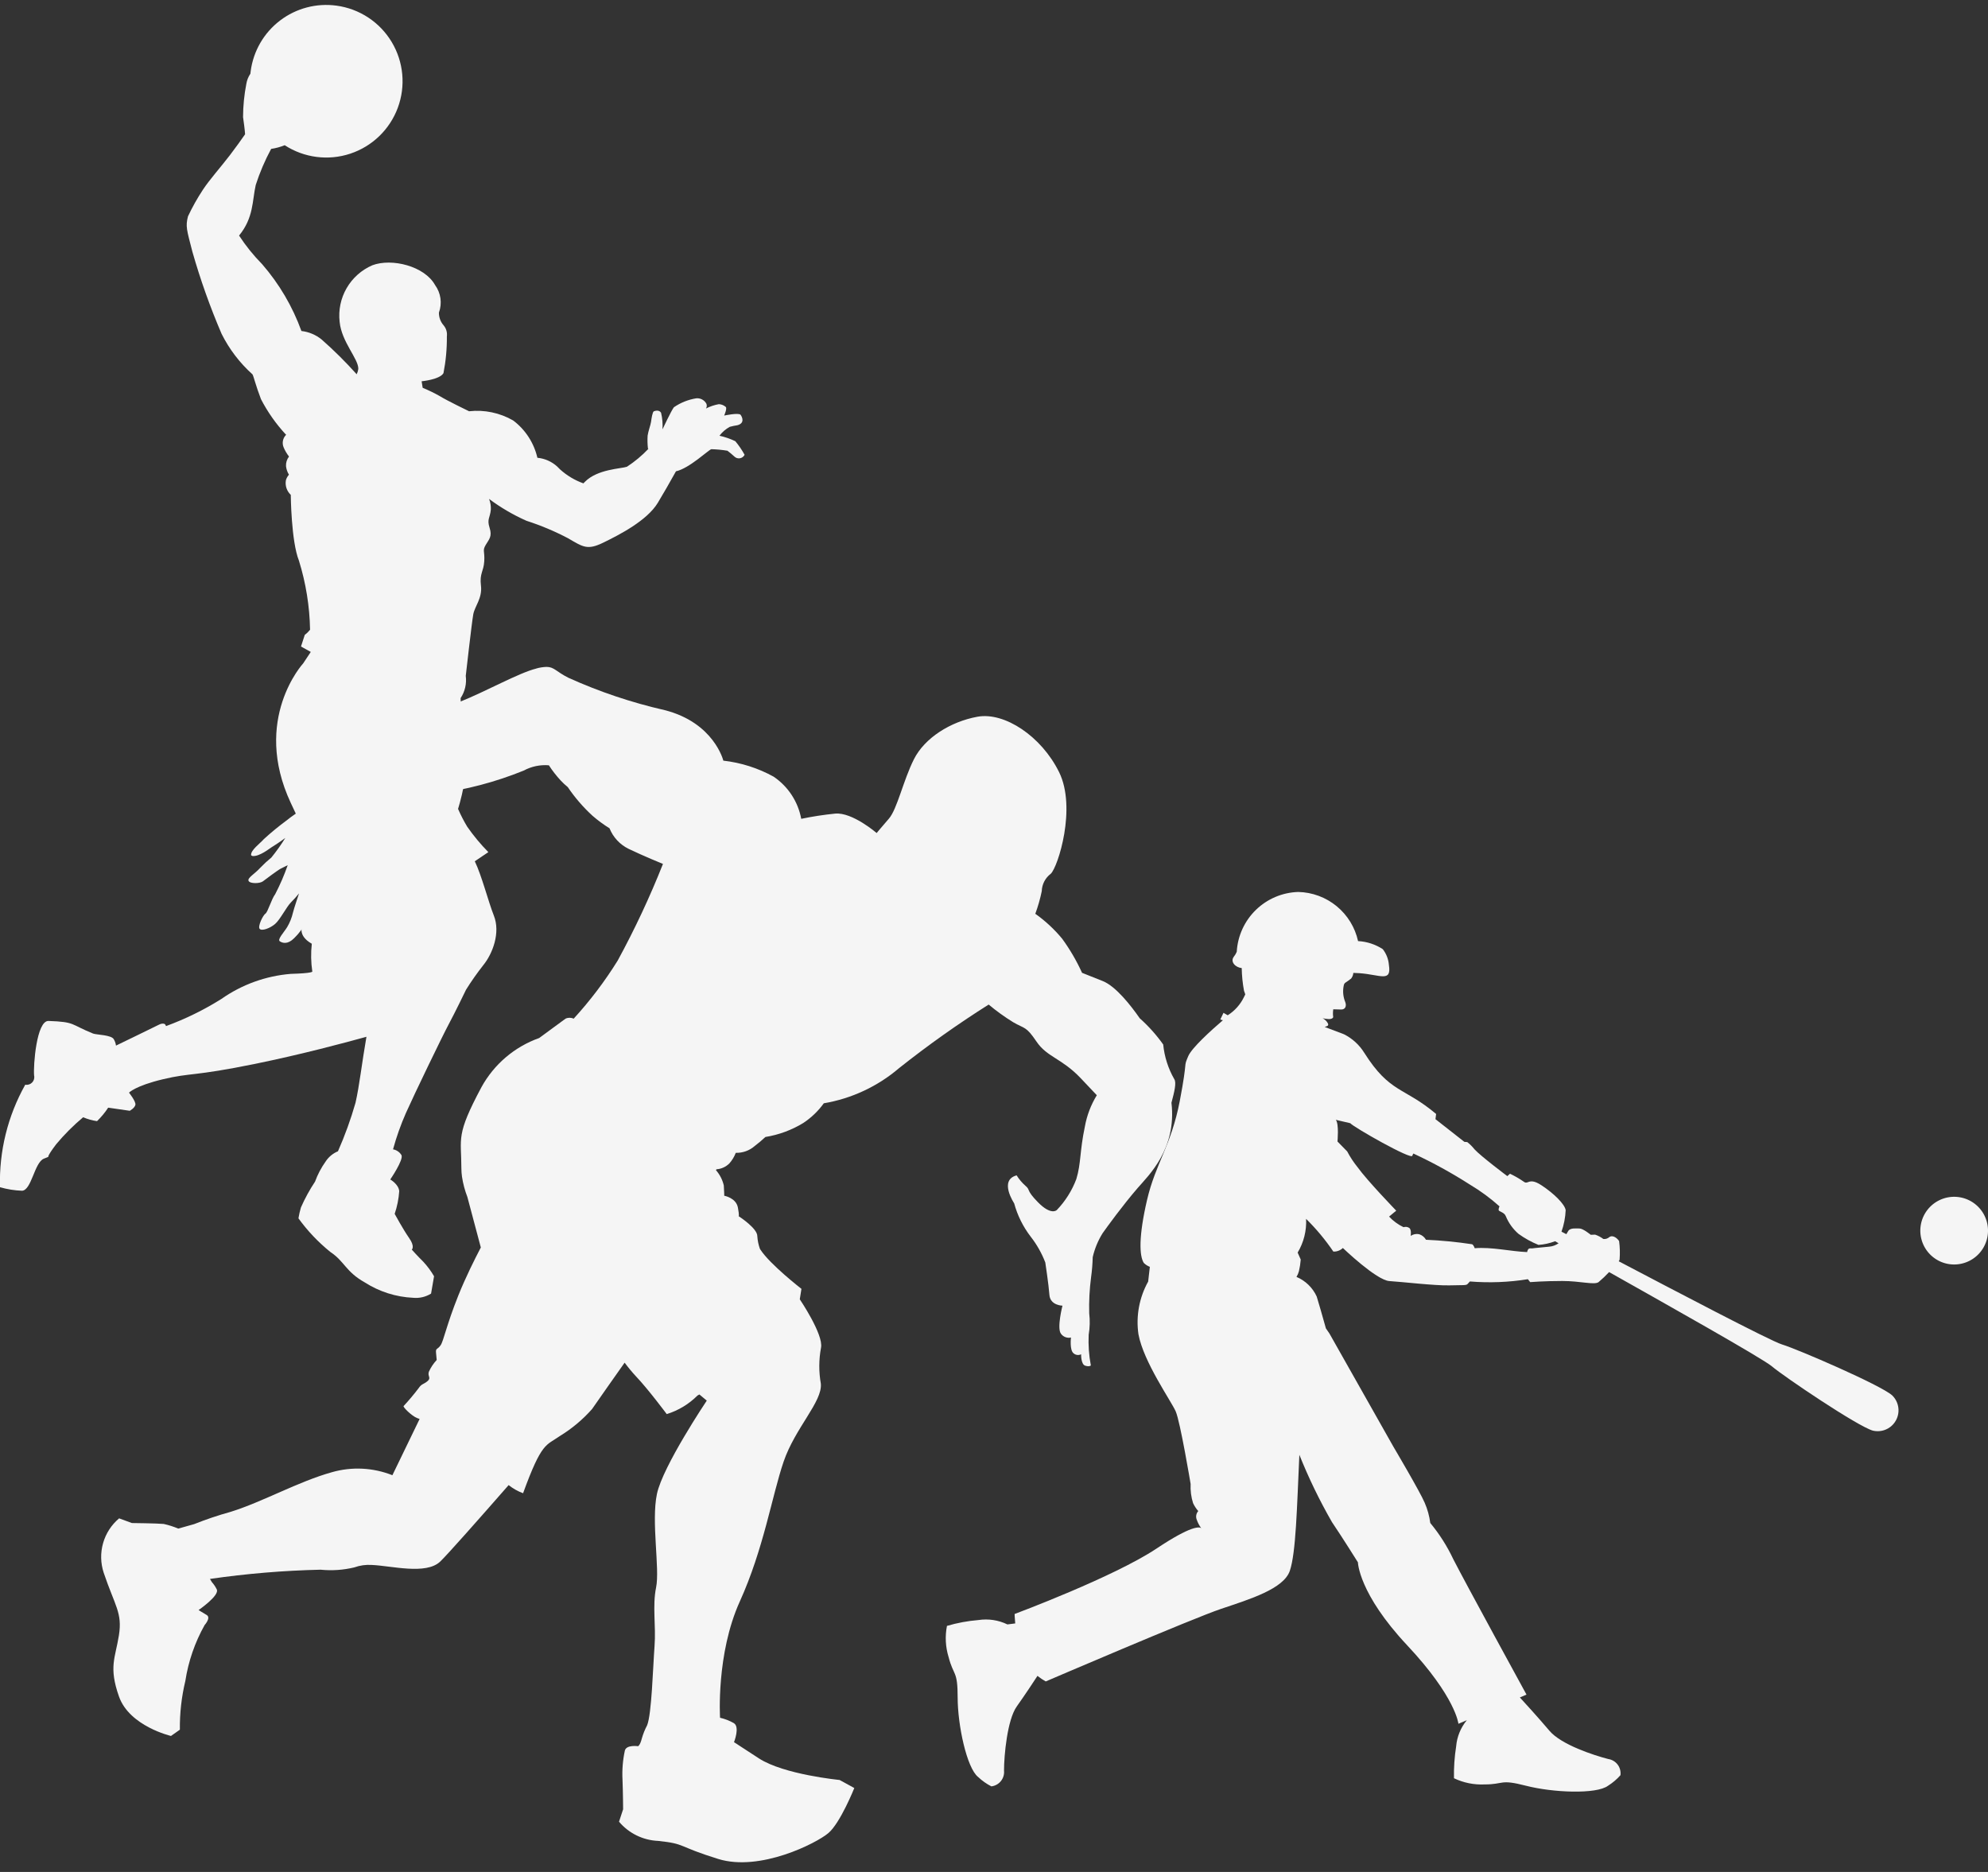<svg id="Group_10" data-name="Group 10" xmlns="http://www.w3.org/2000/svg" xmlns:xlink="http://www.w3.org/1999/xlink" width="221.84" height="208.877" viewBox="0 0 221.84 208.877">
  <rect x="0" y="0" width="221.84" height="208.877" fill="#333333" stroke="none"/>
  <defs>
    <clipPath id="clip-path">
      <path id="Path_15338" data-name="Path 15338" d="M402.374,423.569a.145.145,0,0,1,.054.068s-.02-.024-.054-.068M423.338,388.8l.8-.663s-3.239-3.352-4.315-4.853a10.588,10.588,0,0,1-1.155-1.756l-1.085-1.109s.185-1.971-.185-2.419l1.613.377c.348.432,6.887,4.157,6.928,3.625a.862.862,0,0,1,.111-.242,53.379,53.379,0,0,1,6.325,3.477,21,21,0,0,1,3.292,2.424.766.766,0,0,0-.1.416c.036.172.633.226.8.678a5.252,5.252,0,0,0,1.42,1.972,10.651,10.651,0,0,0,2.225,1.23,6.329,6.329,0,0,0,1.853-.411l.392.227a2.128,2.128,0,0,1-1.057.382c-1.429.126-1.931.195-1.931.195s-.344-.072-.434.145a1.365,1.365,0,0,0-.095.263c-1.843-.076-3.976-.591-5.843-.43,0,0-.108-.349-.293-.445a48.864,48.864,0,0,0-5.143-.5,1.349,1.349,0,0,0-.76-.619,1.237,1.237,0,0,0-.949.185s.107-.631-.133-.868a.727.727,0,0,0-.663-.1,5.437,5.437,0,0,1-1.619-1.185m-16.991-29.556a2.13,2.13,0,0,1-.326.552c-.438.575.177,1.207.877,1.275a15.364,15.364,0,0,0,.257,2.54,3.265,3.265,0,0,1,.139.4c-.084.18-.143.29-.143.29a4.962,4.962,0,0,1-1.815,2.037c-.169-.1-.342-.2-.472-.272l-.355.742.289.084c-1.334,1.145-3.478,3.082-3.872,4.016-.578,1.375,0,.073-.94,4.992s-2.713,7-3.654,11.052-.868,6.222-.362,7.018a1.932,1.932,0,0,0,.676.437h0l-.188,1.644a9.338,9.338,0,0,0-1.085,5.879c.579,3.111,3.654,7.452,4.16,8.61s1.664,8.1,1.664,8.1a6.052,6.052,0,0,0,.271,2.134,3.822,3.822,0,0,0,.579.886.928.928,0,0,0-.163.977,3.567,3.567,0,0,0,.489.927c-.2-.151-1.088-.316-4.974,2.275-4.775,3.183-15.845,7.307-15.845,7.307s.011.423.069,1.052l-.87.111a5.515,5.515,0,0,0-3.238-.488,17.544,17.544,0,0,0-3.509.651,7.124,7.124,0,0,0,.181,3.473c.561,2.17,1.013,1.447,1.013,4.522s1.013,7.85,2.279,8.863a6.381,6.381,0,0,0,1.483,1.049,1.614,1.614,0,0,0,1.411-1.773c0-1.664.364-5.643,1.411-7.127s1.719-2.513,2.323-3.43a6.284,6.284,0,0,0,.921.622s16.351-7.018,19.571-8.1,6.987-2.23,7.669-4.25.789-7,1.062-12.939a59.056,59.056,0,0,0,3.641,7.513c1.135,1.674,2.894,4.486,2.894,4.486s.072,3.473,5.5,9.261,5.715,8.754,5.715,8.754l.937-.4a5.272,5.272,0,0,0-1.19,2.915,20.267,20.267,0,0,0-.244,3.561,7.124,7.124,0,0,0,3.408.691c2.241,0,1.654-.62,4.631.147s7.855.976,9.152,0a6.39,6.39,0,0,0,1.386-1.175,1.614,1.614,0,0,0-1.365-1.808c-1.611-.415-5.233-1.594-6.55-3.143s-2.732-3.1-3.309-3.727l.74-.317s-6.762-12.354-8.175-15.121a18.962,18.962,0,0,0-2.562-4.028,8.269,8.269,0,0,0-.628-2.267c-.5-1.195-3.471-6.22-3.489-6.249l-7.14-12.634-.39-.565c-.36-1.306-.787-2.77-1.027-3.559a4.331,4.331,0,0,0-2.256-2.185,2.35,2.35,0,0,0,.274-.638,8.649,8.649,0,0,0,.2-1.3l-.344-.777a6.659,6.659,0,0,0,.942-3.762,24.184,24.184,0,0,1,3.043,3.651,1.458,1.458,0,0,0,1.062-.4s3.744,3.6,5.191,3.69,5.029.516,6.674.48,1.886.013,2.048-.15a3.632,3.632,0,0,0,.26-.286,27.082,27.082,0,0,0,6.473-.252l.253.326s1.555-.127,3.581-.127,3.581.471,4.052.127a13.46,13.46,0,0,0,1.176-1.121c5.833,3.285,17.106,9.617,18.163,10.516,1.344,1.143,9.6,6.719,11.279,7.179a2.327,2.327,0,0,0,2.144-3.94c-1.3-1.159-10.6-5.171-12.291-5.679-1.3-.391-12.233-6.138-18.224-9.283a.489.489,0,0,0,.1-.186,9.882,9.882,0,0,0-.054-2.062c-.145-.253-.669-.742-1.085-.452a.869.869,0,0,1-.67.217,3.248,3.248,0,0,0-.922-.488c-.235,0-.488.018-.488.018s-.85-.705-1.266-.705-.995-.072-1.23.253c-.057.079-.129.217-.226.382l-.543-.278a8.257,8.257,0,0,0,.467-2.4c-.09-.651-1.3-1.863-2.713-2.785-.822-.538-1.184-.449-1.443-.359-.185.064-.318.128-.529-.039a10.5,10.5,0,0,0-1.533-.882l-.294.267s-2.984-2.243-3.654-2.984a5.018,5.018,0,0,0-.814-.814l-.326-.027-3.224-2.532.073-.579c-3.613-3.046-5.143-2.286-8.014-6.819a5.636,5.636,0,0,0-2.279-2.08c-.635-.243-1.361-.524-2.142-.811.222-.08.508-.108.348-.418a1.325,1.325,0,0,0-.578-.552,4.1,4.1,0,0,0,.67.091c.36.017.566-.148.5-.306a2.928,2.928,0,0,1,.018-.786s.42.018.884.025.617-.389.457-.823a3.141,3.141,0,0,1-.178-1.831c.071-.382.192-.284.83-.8a1.168,1.168,0,0,0,.247-.631l.677.031c2.324.164,3.6,1.063,3.292-.912a3.279,3.279,0,0,0-.684-1.768,5.583,5.583,0,0,0-2.758-.9,6.994,6.994,0,0,0-6.671-5.483,7.087,7.087,0,0,0-6.866,6.664" transform="translate(-373.88 -352.578)" fill="#f5f5f5"/>
    </clipPath>
    <clipPath id="clip-path-2">
      <rect id="Rectangle_143" data-name="Rectangle 143" width="221.84" height="208.877" fill="#f5f5f5"/>
    </clipPath>
    <clipPath id="clip-path-3">
      <path id="Path_15340" data-name="Path 15340" d="M27.975,9.329c-.014.1-.025.2-.035.3a2.827,2.827,0,0,0-.449,1.119,19.723,19.723,0,0,0-.369,3.725c.073.507.194,1.377.227,1.912-.42.606-1.019,1.449-1.692,2.33-1.021,1.336-2.257,2.709-3.005,3.845a23.7,23.7,0,0,0-1.675,2.983c-.285,1.123-.152,1.454.493,3.953a76.2,76.2,0,0,0,3.254,9.151,15.231,15.231,0,0,0,3.453,4.531c.143.265.35,1.209.944,2.764A17.936,17.936,0,0,0,31.907,49.9l.034.023-.045.03a1.27,1.27,0,0,0-.254,1.349,4.452,4.452,0,0,0,.609,1.043,1.609,1.609,0,0,0-.335,1.076,2.3,2.3,0,0,0,.328.95,1.6,1.6,0,0,0-.339.606,1.8,1.8,0,0,0,.543,1.643s.04,5.18.911,7.344A27.718,27.718,0,0,1,34.6,71.674a3.333,3.333,0,0,1-.592.574l-.42,1.295,1.091.605-.842,1.271S28.083,81.655,32.449,91q.683,1.462,1.32,2.813a36.079,36.079,0,0,0,.745,4.134c.4,1.149-.548,2.9-.469,3.8a15.141,15.141,0,0,1-.274,2.688c0,.2-.667,1.295.991,2.256l.032.018a11.941,11.941,0,0,0,.057,3.106s.064.188-2.4.256a15.687,15.687,0,0,0-7.749,2.8,32.98,32.98,0,0,1-6.174,3.027s-.024-.046-.077-.157-.329-.2-.714,0-4.794,2.334-4.794,2.334a1.85,1.85,0,0,0-.24-.7c-.245-.5-1.947-.5-2.314-.643-2.556-1.03-1.941-1.3-4.974-1.408-1.342-.047-1.71,5.005-1.61,6.086a.851.851,0,0,1-.987,1.028A22.089,22.089,0,0,0,0,133.878a10.375,10.375,0,0,0,2.444.392c1.077-.021,1.387-3.148,2.45-3.578l.5-.2s-.148-.064.884-1.422a23.955,23.955,0,0,1,3-3,5.991,5.991,0,0,0,1.55.433A8.636,8.636,0,0,0,12.072,125l2.41.348s.53-.286.624-.653-.709-1.369-.709-1.369.683-.757,3.8-1.5,3.3-.292,10.284-1.716c5.149-1.05,10.142-2.388,12.41-3.019-.509,2.923-.777,5.421-1.219,7.363a42.041,42.041,0,0,1-1.959,5.413,3.034,3.034,0,0,0-1.384,1.153,9.4,9.4,0,0,0-1.173,2.232,19.229,19.229,0,0,0-1.576,2.883,10.039,10.039,0,0,0-.276,1.214,19.463,19.463,0,0,0,3.561,3.753c1.6,1.065,1.7,2.2,3.855,3.406a10.94,10.94,0,0,0,5.382,1.707,3.2,3.2,0,0,0,2-.467l.334-1.934a9.084,9.084,0,0,0-1.207-1.629c-.612-.6-1.276-1.344-1.276-1.344s.379-.328-.295-1.29-1.617-2.7-1.617-2.7a9.909,9.909,0,0,0,.508-2.531c-.062-.779-1-1.307-1-1.307s1.514-2.2,1.25-2.723a1.4,1.4,0,0,0-.941-.641,29.249,29.249,0,0,1,1.441-4.059c.93-2.086,4.07-8.588,4.78-9.91s1.889-3.765,1.926-3.842v0a31.1,31.1,0,0,1,1.935-2.751c1.045-1.288,1.92-3.627,1.17-5.515-.616-1.551-1.35-4.459-2.128-6.065l1.512-1.022a21.687,21.687,0,0,1-2.354-2.831,16.574,16.574,0,0,1-1.026-1.993s1.459-4.516.853-7.636A24.778,24.778,0,0,1,51.4,79.3a3.634,3.634,0,0,0,.574-2.481s.674-5.984.84-6.878,1.026-1.8.856-3.19.3-1.568.368-2.72-.222-1.169.155-1.811.753-.948.439-1.929.057-1.087.141-2.036a2.833,2.833,0,0,0-.2-1.183,21.656,21.656,0,0,0,4.175,2.442,29.227,29.227,0,0,1,4.629,1.943c1.7.989,2.161,1.364,3.954.49S72.193,59.5,73.4,57.517c.592-.973,1.381-2.362,2.03-3.523,1.5-.33,3.666-2.422,3.951-2.469a13.23,13.23,0,0,1,1.792.172,9.8,9.8,0,0,1,.764.637.716.716,0,0,0,1.153-.182,9.579,9.579,0,0,0-1.037-1.519,8.365,8.365,0,0,0-1.768-.611,3.665,3.665,0,0,1,1.15-.993,7.912,7.912,0,0,1,.855-.178c.833-.224.551-.887.355-1.158s-1.835.08-1.835.08.368-.829.167-.972a1.248,1.248,0,0,0-.761-.3,5.167,5.167,0,0,0-1.435.484.587.587,0,0,0,.042-.539,1.166,1.166,0,0,0-1.114-.6,6.11,6.11,0,0,0-2.51,1c-.3.391-1.273,2.467-1.273,2.467a6.154,6.154,0,0,0-.159-1.856c-.215-.344-.643-.221-.8-.161s-.266.8-.314,1.158-.32,1.074-.386,1.566a8.189,8.189,0,0,0,.039,1.441l.05.025a13.412,13.412,0,0,1-2.4,2c-.656.224-3.285.26-4.684,1.679l-.171.174a7.842,7.842,0,0,1-2.609-1.563h0c-.117-.12-.226-.229-.326-.326a3.814,3.814,0,0,0-2.2-.967,7.246,7.246,0,0,0-2.7-4.162,8.074,8.074,0,0,0-4.922-1.029s-2.454-1.181-3.278-1.694a17.214,17.214,0,0,0-1.9-.923l-.116-.727s2.027-.19,2.437-.909a20.182,20.182,0,0,0,.378-4.1,1.592,1.592,0,0,0-.355-1.225,2.1,2.1,0,0,1-.531-1.43,3.3,3.3,0,0,0-.433-3.08c-1.167-2.106-4.823-3.024-7-2.2A6.116,6.116,0,0,0,37.9,37.321c.22,2.249,2.107,4.12,2.084,5.244a1.916,1.916,0,0,1-.182.6,46.2,46.2,0,0,0-3.906-3.875,4.355,4.355,0,0,0-2.261-.953,23.63,23.63,0,0,0-4.377-7.449,20.516,20.516,0,0,1-2.58-3.2c1.633-1.99,1.461-3.872,1.858-5.64a23.936,23.936,0,0,1,1.721-4.032,6.542,6.542,0,0,0,1.513-.409A8.513,8.513,0,1,0,37.551,2.033a8.5,8.5,0,0,0-9.576,7.3" transform="translate(0 -1.955)" fill="#f5f5f5"/>
    </clipPath>
    <clipPath id="clip-path-4">
      <path id="Path_15341" data-name="Path 15341" d="M88.524,263.806c-1.983.495-5.54,2.52-8.587,3.737a17.931,17.931,0,0,0-7.232,4.592,49.84,49.84,0,0,1-4.84,4.405,1.49,1.49,0,0,0-1.357.3c-.487.532-.357,1-.935,1.071-.995.126-3.994,2.074-4.885,2.82a31.4,31.4,0,0,0-2.561,2.1c-.395.461-1.518,1.262-1.428,1.809a.441.441,0,0,0,.15.085c.766.079,1.861-.807,2.126-.973,1.008-.632,1.345-.909,1.537-1.043a21.091,21.091,0,0,1-1.55,2.182,13.484,13.484,0,0,0-1.223,1.127c-.664.734-1.474,1.14-1.326,1.478s1.258.313,1.595.058,1.687-1.267,2-1.423.774-.384.774-.384a24.348,24.348,0,0,1-1.4,3.24c-.418.545-.812,1.986-1.087,2.167s-.883,1.427-.643,1.7,1.164-.068,1.724-.549,1.3-1.954,1.768-2.406a12.556,12.556,0,0,0,.9-1s-.582,1.731-.679,2.149a5.625,5.625,0,0,1-.65,1.62c-.356.579-1.122,1.371-.81,1.576s.872.368,1.587-.342a6.942,6.942,0,0,0,1.32-1.76c.267-.493.522-.477.783-1.242A3.312,3.312,0,0,1,65,288.74a10.516,10.516,0,0,1,2.587-1.136,1.043,1.043,0,0,1,.257,1.517c-.544.869-.89,2.617-.126,3.288a1.056,1.056,0,0,0,1.729-.491c.108-.517-.4-1.563.263-2.852a10.427,10.427,0,0,0,1.244-3.216,12.05,12.05,0,0,0-.464-3.975s3.626-3.805,6.817-4.1a39.555,39.555,0,0,0,9.806-2.581,5.02,5.02,0,0,1,2.812-.591,12.482,12.482,0,0,0,1.316,1.692,7.663,7.663,0,0,0,.79.737,18.055,18.055,0,0,0,2.761,3.2,14.873,14.873,0,0,0,1.9,1.4,4.355,4.355,0,0,0,2.143,2.3c1.633.786,3.821,1.676,3.821,1.676a98.167,98.167,0,0,1-5.051,10.782,43.837,43.837,0,0,1-4.915,6.487,1.056,1.056,0,0,0-.911,0l-2.938,2.158h0a11.9,11.9,0,0,0-6.434,5.472c-2.894,5.416-2.25,5.629-2.246,9.062a6.931,6.931,0,0,0,.07.951h0v0a10.727,10.727,0,0,0,.6,2.254l1.5,5.632c-.688,1.314-1.708,3.356-2.507,5.35-1.332,3.321-1.639,5.066-1.983,5.565s-.559.286-.509.827l.075.812a4.868,4.868,0,0,0-.882,1.33c-.147.521.294.656-.139,1.027s-.657.275-1,.794a25.932,25.932,0,0,1-1.67,1.987c-.107.107.9,1.106,1.509,1.343q.155.06.276.1l-3.038,6.277a10.477,10.477,0,0,0-6.742-.338c-3.776,1.053-7.732,3.315-11.315,4.427a38.975,38.975,0,0,0-4.061,1.367l-1.776.5a9.293,9.293,0,0,0-1.631-.519c-.755-.071-3.541-.1-3.541-.1l-1.428-.524a5.627,5.627,0,0,0-1.723,6.064c1.252,3.723,2.1,4.457,1.7,6.984s-1.163,3.526.01,6.84,5.8,4.393,5.8,4.393l.992-.7a22.178,22.178,0,0,1,.61-5.438,18.489,18.489,0,0,1,2.151-6.235s.747-.821.226-1.127-.9-.548-.9-.548,2.409-1.654,2.022-2.321a3.615,3.615,0,0,0-.54-.8l-.211-.352a102.236,102.236,0,0,1,12.346-1.031,11.254,11.254,0,0,0,3.757-.255,4.8,4.8,0,0,1,1.951-.274c2.183.087,6.047,1.135,7.635-.376.811-.772,4.361-4.789,7.64-8.535a5.748,5.748,0,0,0,1.611.908c2.1-5.766,2.57-5.3,4.115-6.389a15.874,15.874,0,0,0,3.58-3c1.007-1.451,2.7-3.855,3.638-5.18a17.931,17.931,0,0,0,1.268,1.53c1.338,1.4,3.43,4.209,3.43,4.209a8.308,8.308,0,0,0,3.427-2.069,1.383,1.383,0,0,1,.217-.121l.824.685s-4.913,7.318-5.563,10.42.338,8.316-.092,10.423,0,4.252-.175,6.569-.317,7.557-.825,8.813a7.524,7.524,0,0,0-.6,1.5c-.186.738-.41.837-.41.837s-1.305-.192-1.476.487a12.322,12.322,0,0,0-.261,3.3c.056,1.457.066,3.251.066,3.251l-.457,1.388a6.044,6.044,0,0,0,4.371,2.142c3.151.334,2.042.572,6.7,2.015s10.955-1.752,12.293-2.889,2.891-5.025,2.891-5.025l-1.643-.9s-6.218-.6-9-2.408l-2.78-1.811s.682-1.7-.02-2.124a5.7,5.7,0,0,0-1.538-.6s-.452-7.116,2.206-12.978,3.593-11.8,4.882-15.584,4.345-6.7,4.16-8.711a11.164,11.164,0,0,1,.019-4.019c.294-1.47-2.37-5.4-2.37-5.4l.185-1.167s-3.508-2.719-4.577-4.376l-.057-.089a5.192,5.192,0,0,1-.289-1.408c.021-.855-1.943-2.144-2.09-2.239a.02.02,0,0,1-.009-.006l.009.006c.025.008.089-.043-.077-.955-.2-1.093-1.526-1.322-1.526-1.322s.008-.333-.047-1.146a3.921,3.921,0,0,0-.875-1.706l.058-.1a2.253,2.253,0,0,0,1.441-.659,3.819,3.819,0,0,0,.711-1.177,3.072,3.072,0,0,0,2.114-.761,15.491,15.491,0,0,0,1.194-1.007,11.676,11.676,0,0,0,4.224-1.56,8.838,8.838,0,0,0,2.293-2.2,17.408,17.408,0,0,0,8.413-3.935A114.563,114.563,0,0,1,139,301.3a23.447,23.447,0,0,0,2.737,1.971c1.3.758,1.423.415,2.6,2.159s2.8,1.848,4.919,4.071c.668.7,1.267,1.346,1.813,1.916a10.108,10.108,0,0,0-1.336,3.515c-.586,2.789-.412,4.059-.949,5.839a10.139,10.139,0,0,1-2.176,3.455s-.616.651-2.1-.86c-1.386-1.413-.808-1.341-1.4-1.842a5.275,5.275,0,0,1-.987-1.165c-2.012.537-.282,3.1-.274,3.124a10.7,10.7,0,0,0,1.845,3.718,11.193,11.193,0,0,1,1.628,2.878s.372,2.44.46,3.621,1.456,1.2,1.456,1.2-.648,2.512-.169,3.128a1.077,1.077,0,0,0,1.119.425s-.169,1.387.278,1.751a.756.756,0,0,0,.853.119s-.03,1.12.455,1.272.63-.027.63-.027a14.718,14.718,0,0,1-.241-3.422,8.376,8.376,0,0,0,.059-2.4,25.934,25.934,0,0,1,.209-4.016,20.107,20.107,0,0,0,.183-2.246,8.787,8.787,0,0,1,1.1-2.664c.539-.758,2.206-3.067,3.923-5.057,1.175-1.362,4.368-4.338,3.763-9.505.329-1.231.578-2.251.313-2.638a9.659,9.659,0,0,1-1.233-3.863,17.4,17.4,0,0,0-2.616-2.922c-.974-1.4-2.66-3.571-4.132-4.157l-2.308-.918a21.807,21.807,0,0,0-2.224-3.812,15.579,15.579,0,0,0-2.993-2.777c-.018.033-.029.039-.031.013s.01-.019.031-.013a17.294,17.294,0,0,0,.72-2.523,2.526,2.526,0,0,1,1.01-1.946c.806-.776,2.891-7.346.924-11.338s-6.082-6.733-9.112-6.18-5.9,2.378-7.09,4.749-1.867,5.555-2.783,6.615-1.374,1.612-1.374,1.612-2.713-2.344-4.627-2.167a36.034,36.034,0,0,0-3.788.583,7.279,7.279,0,0,0-3.086-4.708,15.136,15.136,0,0,0-5.606-1.784s-1.034-4.234-6.546-5.637a56.671,56.671,0,0,1-10.747-3.612c-1.388-.7-1.584-1.213-2.446-1.213a4.78,4.78,0,0,0-1.121.176" transform="translate(-39.955 -263.63)" fill="#f5f5f5"/>
    </clipPath>
  </defs>
  <g id="Group_115" data-name="Group 115" transform="translate(105.546 99.532)">
    <g id="Group_114" data-name="Group 114" clip-path="url(#clip-path)">
      <rect id="Rectangle_142" data-name="Rectangle 142" width="143.535" height="141.013" transform="translate(-43.862 25.177) rotate(-30)" fill="#f5f5f5"/>
    </g>
  </g>
  <g id="Group_117" data-name="Group 117">
    <g id="Group_116" data-name="Group 116" clip-path="url(#clip-path-2)">
      <path id="Path_15339" data-name="Path 15339" d="M766.751,477.731a3.776,3.776,0,1,1,.107-.894,3.775,3.775,0,0,1-.107.894" transform="translate(-545.018 -339.519)" fill="#f5f5f5" fill-rule="evenodd"/>
    </g>
  </g>
  <g id="Group_119" data-name="Group 119" transform="translate(0 0.552)">
    <g id="Group_118" data-name="Group 118" clip-path="url(#clip-path-3)">
      <rect id="Rectangle_144" data-name="Rectangle 144" width="83.129" height="144.282" transform="translate(-0.003 -0.002)" fill="#f5f5f5"/>
    </g>
  </g>
  <g id="Group_121" data-name="Group 121" transform="translate(11.279 74.422)">
    <g id="Group_120" data-name="Group 120" clip-path="url(#clip-path-4)">
      <rect id="Rectangle_145" data-name="Rectangle 145" width="145.243" height="133.101" transform="matrix(0.094, -0.996, 0.996, 0.094, -13.542, 133.263)" fill="#f5f5f5"/>
    </g>
  </g>
</svg>
